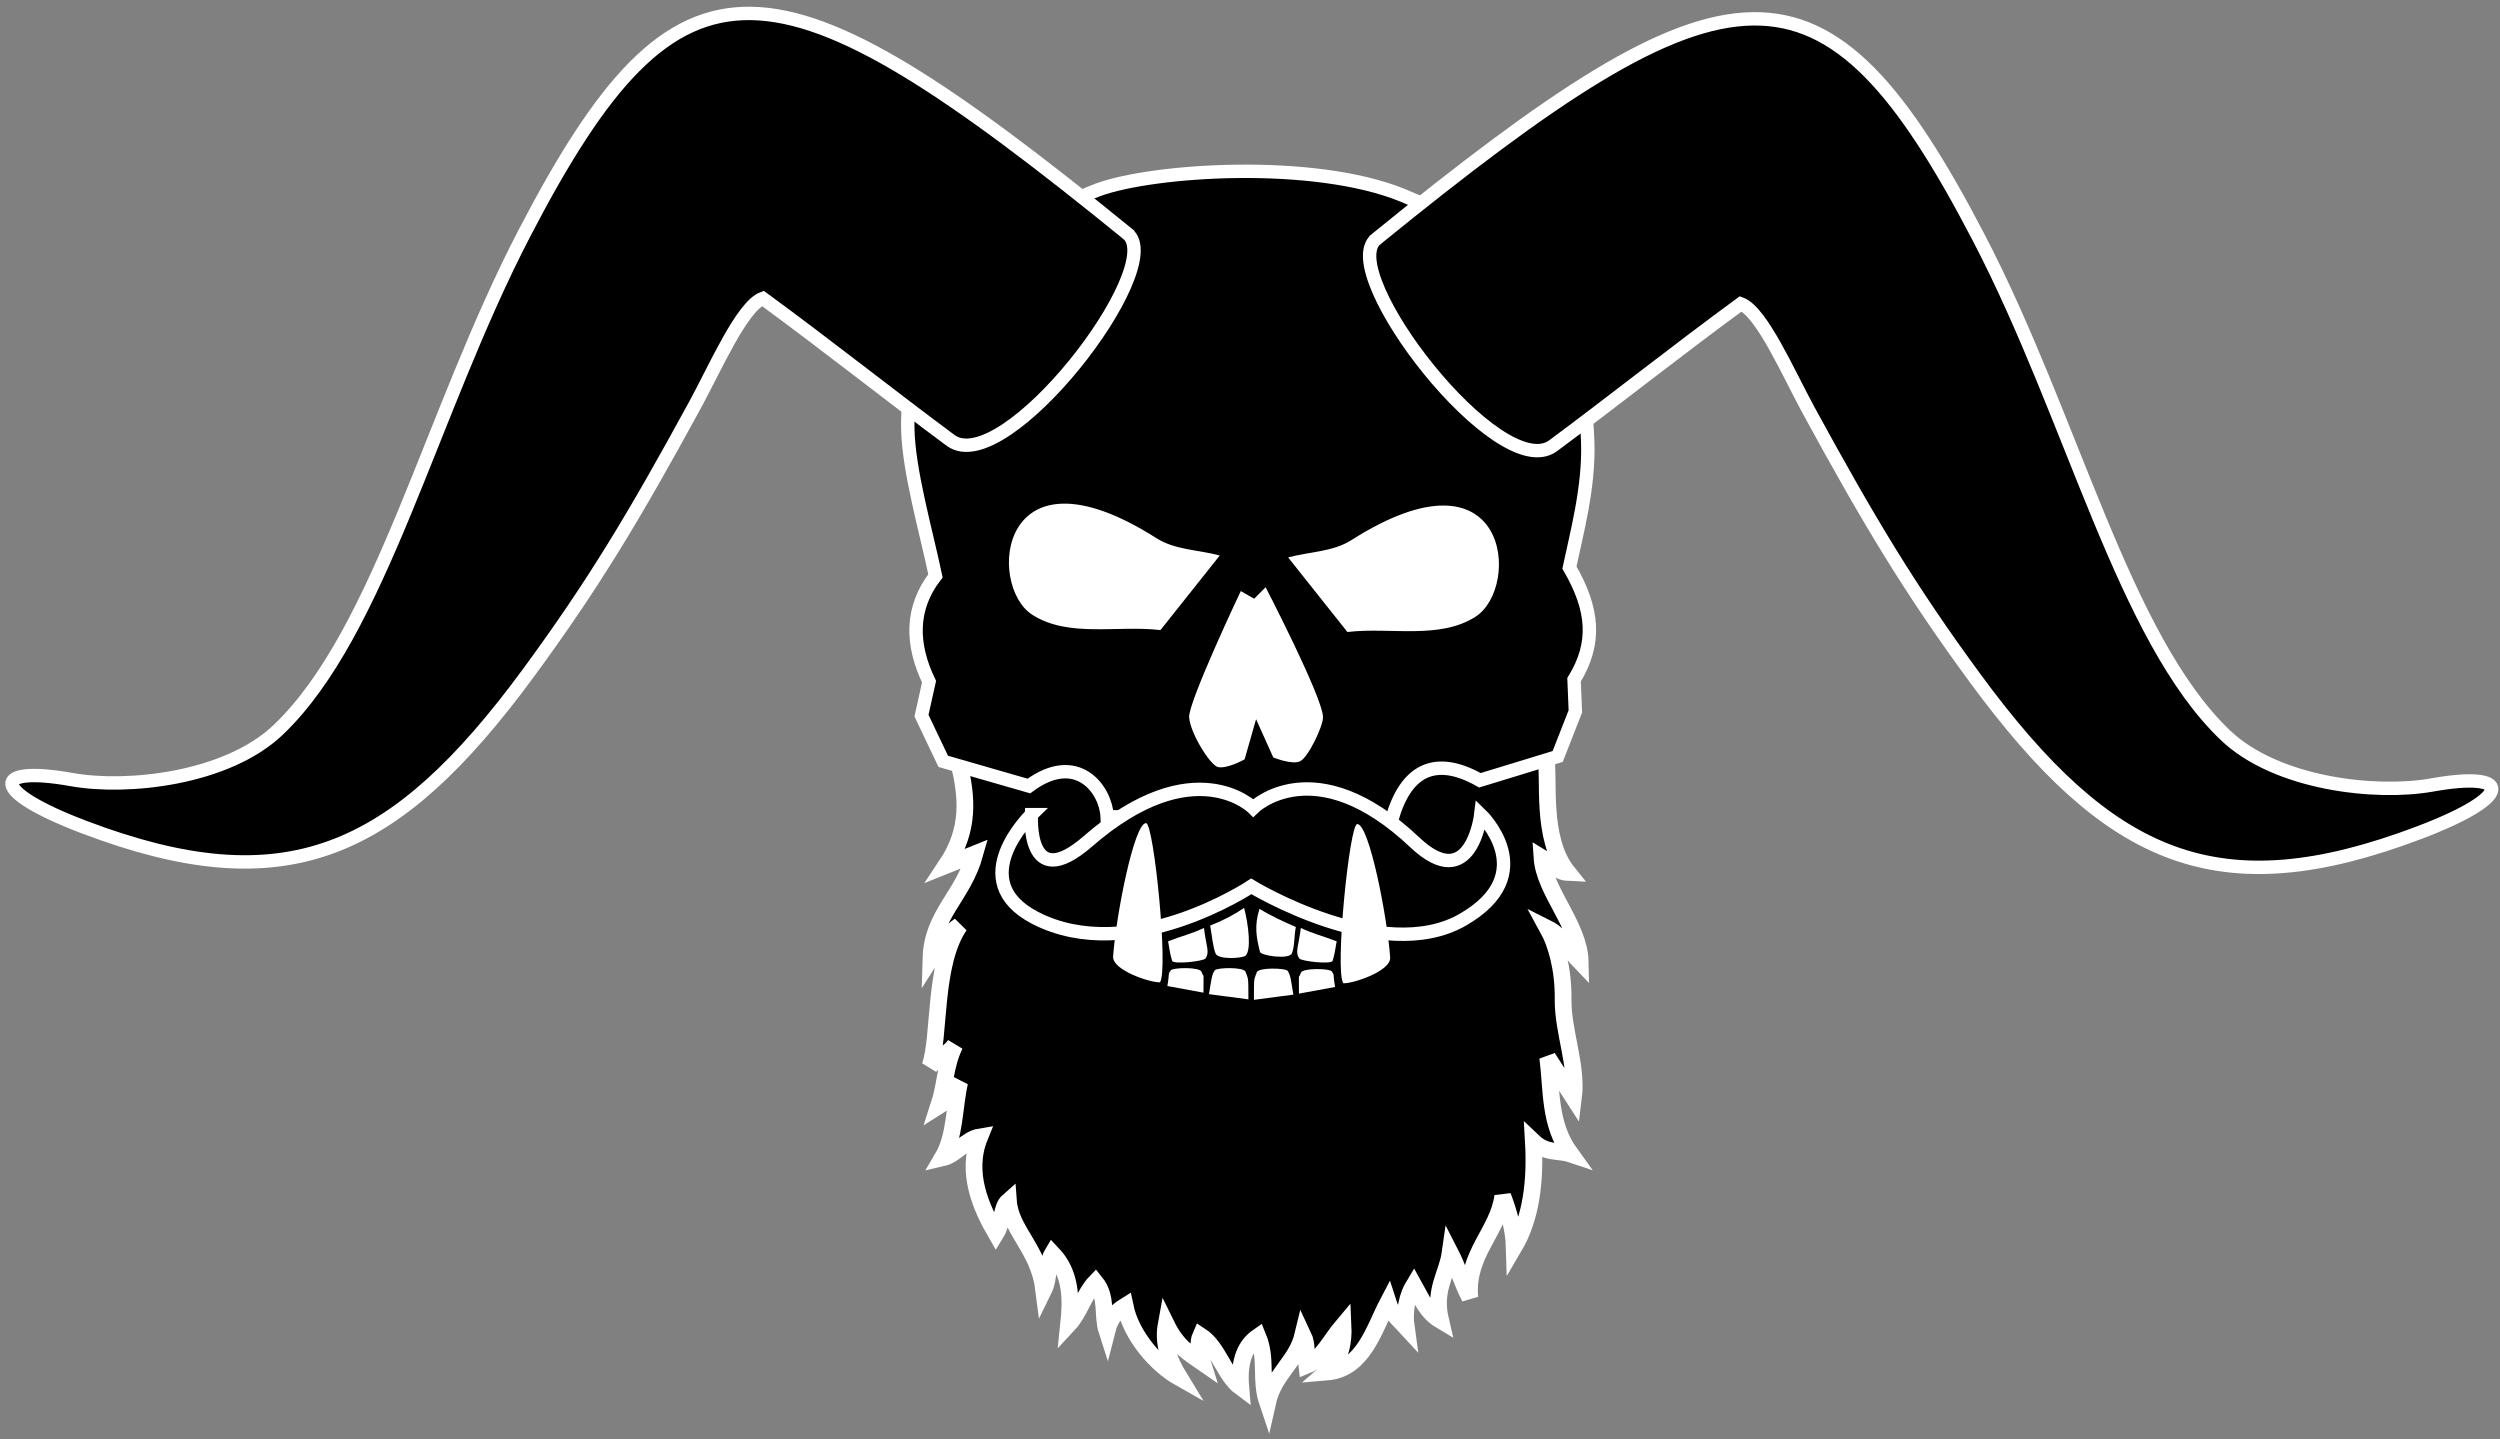 <?xml version="1.0" encoding="UTF-8" standalone="no"?>
<svg
   xmlns:dc="http://purl.org/dc/elements/1.1/"
   xmlns:cc="http://creativecommons.org/ns#"
   xmlns:rdf="http://www.w3.org/1999/02/22-rdf-syntax-ns#"
   xmlns:svg="http://www.w3.org/2000/svg"
   xmlns="http://www.w3.org/2000/svg"
   xmlns:sodipodi="http://sodipodi.sourceforge.net/DTD/sodipodi-0.dtd"
   xmlns:inkscape="http://www.inkscape.org/namespaces/inkscape"
   viewBox="0 0 747 430"
   id="svg5218"
   version="1.1"
   inkscape:version="0.91 r13725"
   sodipodi:docname="logo.svg"
   width="747"
   height="430">
  <rect x="0" y="0" width="747" height="430" fill="#808080" stroke="none"/>
  <defs
     id="defs5236" />
  <sodipodi:namedview
     pagecolor="#ffffff"
     bordercolor="#666666"
     borderopacity="1"
     objecttolerance="10"
     gridtolerance="10"
     guidetolerance="10"
     inkscape:pageopacity="0"
     inkscape:pageshadow="2"
     inkscape:window-width="640"
     inkscape:window-height="480"
     id="namedview5234"
     showgrid="false"
     inkscape:zoom="2.5371831"
     inkscape:cx="348.94767"
     inkscape:cy="232.51019"
     inkscape:current-layer="g5220" />
  <g
     id="g5220"
     style="fill-rule:evenodd"
     transform="translate(0,-622.362)">
    <g
       id="g5851"
       transform="translate(0.899,-8.733)">
      <path
         style="stroke:#ffffff;stroke-width:5;stroke-miterlimit:4;stroke-dasharray:none;stroke-opacity:1"
         inkscape:connector-curvature="0"
         id="path5222"
         d="m 285.56,858.793 c 2.477,10.286 3.524,20 -3.714,30.857 l 8.572,-3.429 c -3.524,12.667 -12.762,18.19 -13.143,31.143 3.143,-4.952 5.571,-7.62 8.571,-9.714 -7.952,11.571 -5.762,33.428 -8.857,42 3.19,-3.382 5.238,-3.334 7.429,-6.286 -3.048,6.38 -2.667,11.618 -4.857,18.285 2.952,-1.81 4.19,-4.762 6.285,-7.143 -1.714,7.524 -1.285,16.048 -5.143,22.571 4.143,-0.952 7,-5.619 11.143,-6.285 -4.38,10.762 0.524,21.38 4.857,28.857 2.095,-3.381 1.476,-7.762 3.714,-9.715 0.667,9 9.048,14.286 10.572,26.572 1.714,-3.477 1,-8.238 2.571,-10.857 5.62,5.904 5.667,13.523 4.857,21.142 3.238,-3.476 4.762,-9.238 8,-12.571 3.663,4.542 1.895,9.834 3.429,14.571 1.095,-4.333 3.047,-5.952 5.428,-7.428 1.857,9 9.429,17.57 16.286,21.428 -3.62,-5.905 -4.953,-10.81 -4,-16 3.333,6.81 6.81,8.619 10.857,11.429 -1.19,-3.81 -1.381,-6.19 -0.572,-8 5.286,3.428 7.143,11.857 12,15.428 -0.714,-8.333 1.572,-12.666 5.143,-15.143 2.81,6.857 0.476,12.714 2.857,19.714 1.952,-8.761 8.619,-12.095 10.571,-20.285 1.524,3.19 0.762,6.095 1.143,9.143 4.333,-1.715 7.095,-7.572 10.857,-12 0.238,4.905 -0.666,10.38 -4.857,14 10.952,-0.905 14.048,-12.81 18.286,-20.857 1.142,3.619 3.428,5.238 5.428,7.428 -0.714,-5.047 0.429,-9.523 2.286,-12.571 2.38,4.238 3.762,8.048 8,10.571 -2.19,-9.333 1.904,-13.523 2.857,-20.285 2.38,4.619 3.476,8.952 5.857,13.428 -1.143,-12.952 8.428,-19.619 9.857,-30.285 1.857,4.762 3.286,10.238 3.428,15.143 5.138,-8.713 6.381,-19.927 5.715,-31.429 3.857,3.667 7.428,2.476 11.142,3.715 -6.571,-9.048 -5.571,-19.095 -6.857,-28.857 l 7.715,12 c 1.197,-9.483 -3.227,-19.913 -3.112,-29.24 0.116,-9.352 -2.104,-16.781 -4.603,-21.331 4.096,2.047 6.476,6.666 9.714,10 -0.238,-10.953 -10.761,-21.048 -11.428,-31.143 2.62,1.572 4.524,4.286 7.714,4.429 -8.238,-10.19 -5.333,-28.38 -6.571,-35 l -175.426,2 z" />
      <path
         style="stroke:#ffffff;stroke-width:4"
         inkscape:connector-curvature="0"
         id="path5224"
         d="m 327.295,687.778 c 16.41,-5.973 64.132,-9.206 90.892,1.665 43.307,17.594 54.33,45.039 55.327,73.677 0.476,13.68 -3.455,27.895 -5.469,37.557 7.319,12.604 8.066,22.637 1.385,33.527 l 0.39,9.445 -5.285,13.48 -23.229,7.116 c -13.345,-7.547 -22.119,-3.094 -26.321,11.644 l -85.062,-0.755 c -0.369,-8.203 -9.023,-19.834 -23.391,-9.18 l -25.591,-7.372 -6.5,-13.658 2.259,-10.145 c -5.36,-11.111 -5.577,-21.937 1.92,-31.62 -2.949,-13.948 -8.065,-31.594 -8.277,-44.128 -0.73,-43.18 43.595,-66.391 56.952,-71.253 z" />
      <path
         style="fill:#ffffff"
         inkscape:connector-curvature="0"
         id="path5226"
         d="m 369.845,807.708 c 0,0 -15.734,33.217 -15.428,37.714 0.324,4.765 6.271,14.283 8.571,14.857 2.691,0.671 8,-2.286 8,-2.286 l 3.429,-12 5.142,11.429 c 0,0 5.557,2.277 8,1.143 2.397,-1.113 6.847,-10.347 6.857,-13.143 0.02,-5.723 -17.142,-38.857 -17.142,-38.857 l -3.429,3.429 z m -25.142,-15.771 c -47.23,-30.075 -50.89,14.046 -37.143,22.857 10.821,6.934 25.524,3.047 38.285,4.571 L 363.56,797.08 c -6.286,-1.715 -13.362,-1.644 -18.857,-5.143 z m 58.149,0.571 c 47.229,-30.075 50.89,14.047 37.142,22.857 -10.82,6.935 -25.523,3.048 -38.285,4.572 l -17.714,-22.286 c 6.286,-1.714 13.361,-1.643 18.857,-5.143 z" />
      <path
         style="stroke:#ffffff;stroke-width:4"
         inkscape:connector-curvature="0"
         id="path5228"
         d="m 307.275,874.507 c 0,0 -20.47,19.683 1.142,30.857 28.38,14.672 64.571,-9.428 64.571,-9.428 0,0 39.043,23.83 63.142,10 23.897,-13.714 5.429,-31.429 5.429,-31.429 0,0 -2.85,24.22 -19.714,8.286 -29.999,-28.344 -48.286,-10.286 -48.286,-10.286 0,0 -17.621,-17.658 -49.428,10 -18.499,16.087 -16.856,-8 -16.856,-8 z" />
      <path
         style="fill:#ffffff"
         inkscape:connector-curvature="0"
         id="path5230"
         d="m 370.845,902.364 c -2.952,2.048 -6.047,3.667 -10.143,5.286 0.55,2.949 0.779,6.35 1.63,8.38 0.791,1.885 8.067,1.43 8.942,0.62 1.761,-1.633 0.904,-9.143 -0.429,-14.286 z m 4.589,0.286 c 3.286,2.047 7.429,3.952 10.857,5.428 -0.542,2.914 -0.333,5.853 -1.17,7.878 -0.797,1.927 -9.252,0.724 -9.544,-0.45 -1.047,-4.203 -1.762,-7.713 -0.143,-12.856 z M 345.7,924.613 c 2.584,-3.685 -1.835,-47.49 -4.144,-47.57 -3.619,-0.129 -9.063,28.158 -9.857,39.856 -0.276,4.074 11.087,7.843 14,7.714 z m 28.071,5.235 11.785,-1.558 c -0.708,-4.129 -0.793,-5.831 -1.737,-7.13 -0.588,-0.81 -8.674,-1.065 -9.191,0.464 -0.805,2.376 -0.86,0.96 -0.857,8.224 z m -1.644,-0.142 -11.784,-1.559 c 0.707,-4.129 0.792,-5.831 1.736,-7.13 0.588,-0.81 8.674,-1.065 9.192,0.464 0.804,2.376 0.86,0.96 0.856,8.225 z m -13.282,-21.342 c -3.666,1.762 -6.619,2.38 -10.714,4 0.55,2.95 0.55,3.705 1.202,5.81 0.362,1.17 9.351,0.144 9.94,-0.667 1.413,-1.943 0.191,-3.715 -0.428,-9.143 z m 28.94,0 c 3.666,1.762 6.619,2.38 10.714,4 -0.55,2.95 -0.55,3.705 -1.202,5.81 -0.362,1.17 -9.351,0.144 -9.94,-0.667 -1.413,-1.943 -0.191,-3.715 0.428,-9.143 z m -29.086,19.342 -10.785,-1.987 c 0.708,-4.13 0.078,-3.403 1.022,-4.702 0.589,-0.81 8.675,-1.065 9.192,0.464 0.804,2.376 0.574,-1.04 0.57,6.225 z m 28.534,0.285 10.784,-1.987 c -0.708,-4.128 -0.078,-3.402 -1.022,-4.701 -0.588,-0.81 -8.674,-1.065 -9.192,0.464 -0.804,2.376 -0.574,-1.04 -0.57,6.224 z m 13.247,-3.092 c -2.585,-3.685 1.834,-47.49 4.143,-47.571 3.619,-0.128 9.064,28.159 9.857,39.857 0.276,4.073 -11.087,7.843 -14,7.714 z" />
      <path
         style="stroke:#ffffff;stroke-width:4"
         inkscape:connector-curvature="0"
         id="path5232"
         d="m 336.014,700.942 c -105.866,-86.098 -133.817,-89.376 -180.177,-0.241 -28.11,54.048 -43.081,119.37 -73.603,148.476 -15.312,14.603 -44.986,17.847 -61.714,14.857 -23.892,-4.271 -24.948,3.335 3.833,14.245 59.823,22.677 92.52,8.488 132.64,-46.118 19.534,-26.588 31.724,-46.963 49.81,-80.126 5.897,-10.81 14.023,-29.495 20.24,-31.778 19.381,14.19 38.31,29.24 56.066,42.399 16.064,11.904 65.13,-51.771 52.905,-61.714 z m 74.266,1.616 c 105.867,-86.098 133.817,-89.376 180.177,-0.241 28.11,54.048 43.082,119.37 73.603,148.476 15.313,14.603 44.986,17.847 61.714,14.857 23.892,-4.27 24.949,3.335 -3.833,14.245 -59.822,22.677 -92.52,8.489 -132.639,-46.118 -19.534,-26.588 -31.724,-46.963 -49.812,-80.125 -5.896,-10.811 -14.022,-29.496 -20.238,-31.779 -19.382,14.19 -38.31,29.24 -56.067,42.399 -16.063,11.905 -65.13,-51.77 -52.905,-61.714 z" />
    </g>
  </g>
</svg>
